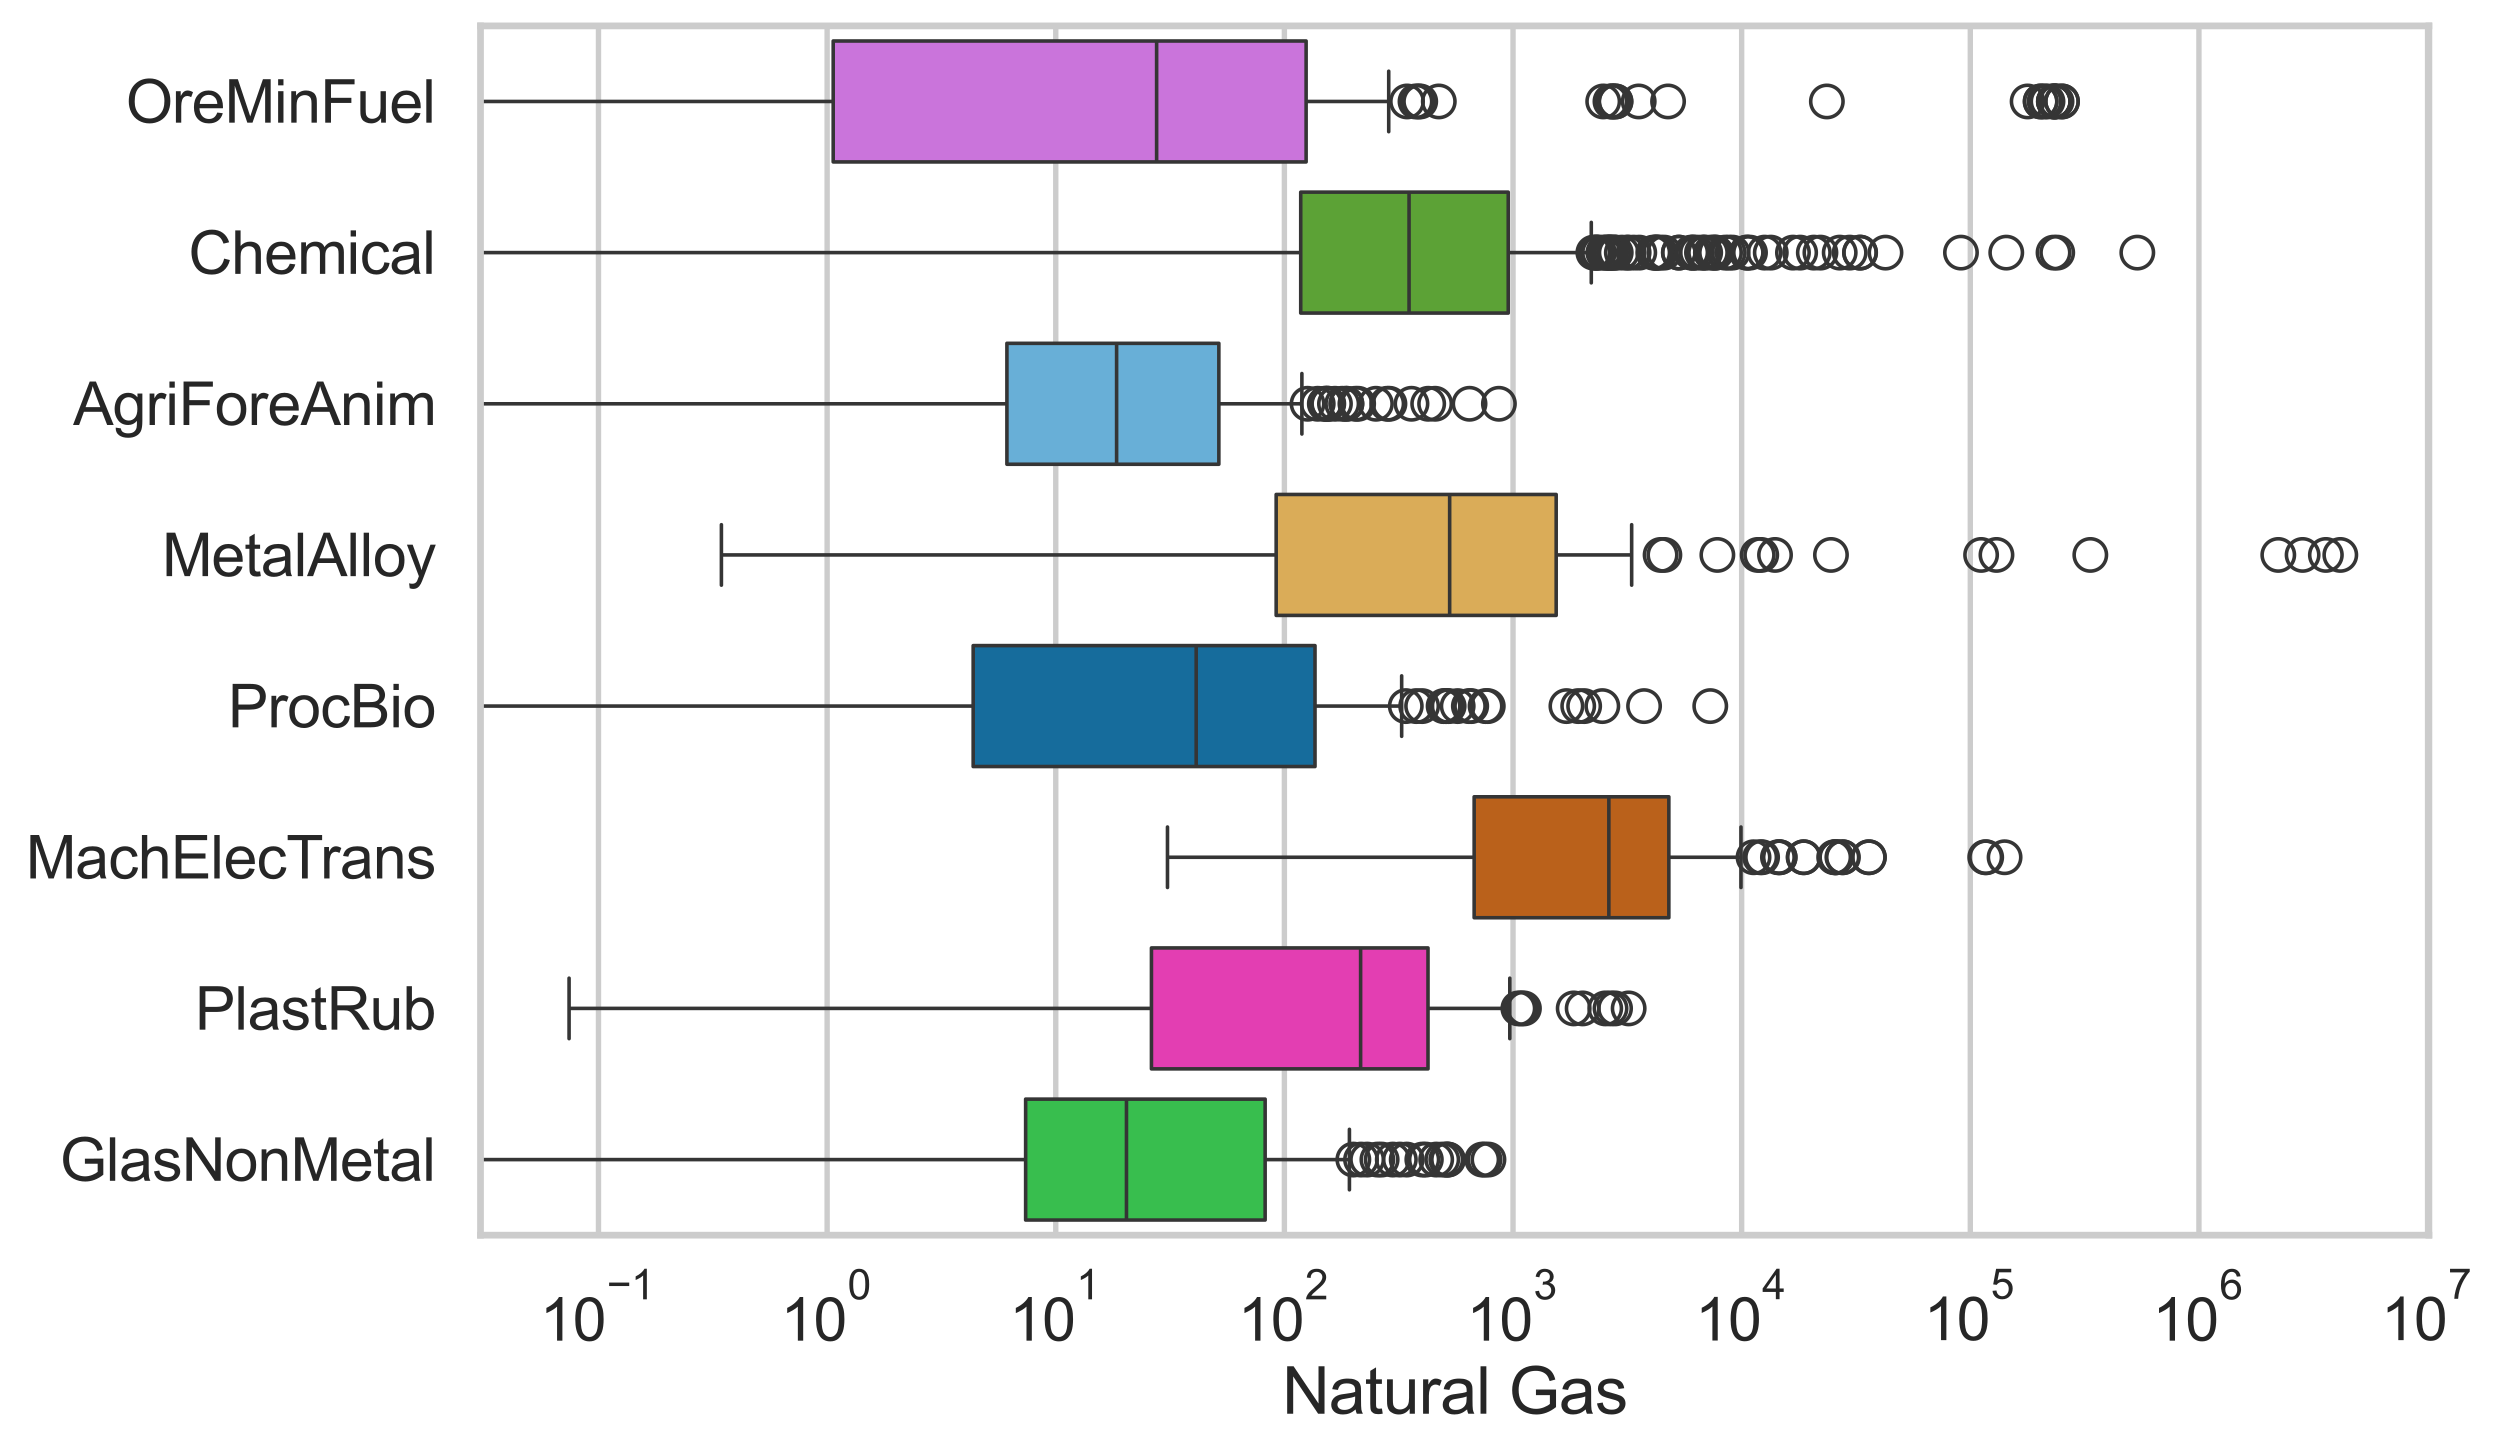 <?xml version="1.0" encoding="utf-8" standalone="no"?>
<!DOCTYPE svg PUBLIC "-//W3C//DTD SVG 1.1//EN"
  "http://www.w3.org/Graphics/SVG/1.1/DTD/svg11.dtd">
<svg xmlns:xlink="http://www.w3.org/1999/xlink" width="695.592pt" height="404.121pt" viewBox="0 0 695.592 404.121" xmlns="http://www.w3.org/2000/svg" version="1.1">
 <defs>
  <style type="text/css">*{stroke-linejoin: round; stroke-linecap: butt}</style>
 </defs>
 <g id="figure_1">
  <g id="patch_1">
   <path d="M 0 404.121 
L 695.592 404.121 
L 695.592 0 
L 0 0 
z
" style="fill: #ffffff"/>
  </g>
  <g id="axes_1">
   <g id="patch_2">
    <path d="M 133.697 343.665 
L 675.802 343.665 
L 675.802 7.2 
L 133.697 7.2 
z
" style="fill: #ffffff"/>
   </g>
   <g id="matplotlib.axis_1">
    <g id="xtick_1">
     <g id="line2d_1">
      <path d="M 166.52 343.665 
L 166.52 7.2 
" clip-path="url(#pcdb77b6e69)" style="fill: none; stroke: #cccccc; stroke-width: 1.5; stroke-linecap: round"/>
     </g>
     <g id="text_1">
      <!-- $\mathdefault{10^{-1}}$ -->
      <g style="fill: #262626" transform="translate(150.185 373.18) scale(0.165 -0.165)">
       <defs>
        <path id="ArialMT-31" d="M 2384 0 
L 1822 0 
L 1822 3584 
Q 1619 3391 1289 3197 
Q 959 3003 697 2906 
L 697 3450 
Q 1169 3672 1522 3987 
Q 1875 4303 2022 4600 
L 2384 4600 
L 2384 0 
z
" transform="scale(0.016)"/>
        <path id="ArialMT-30" d="M 266 2259 
Q 266 3072 433 3567 
Q 600 4063 929 4331 
Q 1259 4600 1759 4600 
Q 2128 4600 2406 4451 
Q 2684 4303 2865 4023 
Q 3047 3744 3150 3342 
Q 3253 2941 3253 2259 
Q 3253 1453 3087 958 
Q 2922 463 2592 192 
Q 2263 -78 1759 -78 
Q 1097 -78 719 397 
Q 266 969 266 2259 
z
M 844 2259 
Q 844 1131 1108 757 
Q 1372 384 1759 384 
Q 2147 384 2411 759 
Q 2675 1134 2675 2259 
Q 2675 3391 2411 3762 
Q 2147 4134 1753 4134 
Q 1366 4134 1134 3806 
Q 844 3388 844 2259 
z
" transform="scale(0.016)"/>
        <path id="ArialMT-2212" d="M 3381 1997 
L 356 1997 
L 356 2522 
L 3381 2522 
L 3381 1997 
z
" transform="scale(0.016)"/>
       </defs>
       <use xlink:href="#ArialMT-31" transform="translate(0 0.994)"/>
       <use xlink:href="#ArialMT-30" transform="translate(55.615 0.994)"/>
       <use xlink:href="#ArialMT-2212" transform="translate(112.973 70.688) scale(0.7)"/>
       <use xlink:href="#ArialMT-31" transform="translate(153.852 70.688) scale(0.7)"/>
      </g>
     </g>
    </g>
    <g id="xtick_2">
     <g id="line2d_2">
      <path d="M 230.135 343.665 
L 230.135 7.2 
" clip-path="url(#pcdb77b6e69)" style="fill: none; stroke: #cccccc; stroke-width: 1.5; stroke-linecap: round"/>
     </g>
     <g id="text_2">
      <!-- $\mathdefault{10^{0}}$ -->
      <g style="fill: #262626" transform="translate(217.182 373.18) scale(0.165 -0.165)">
       <use xlink:href="#ArialMT-31" transform="translate(0 0.994)"/>
       <use xlink:href="#ArialMT-30" transform="translate(55.615 0.994)"/>
       <use xlink:href="#ArialMT-30" transform="translate(112.973 70.688) scale(0.7)"/>
      </g>
     </g>
    </g>
    <g id="xtick_3">
     <g id="line2d_3">
      <path d="M 293.749 343.665 
L 293.749 7.2 
" clip-path="url(#pcdb77b6e69)" style="fill: none; stroke: #cccccc; stroke-width: 1.5; stroke-linecap: round"/>
     </g>
     <g id="text_3">
      <!-- $\mathdefault{10^{1}}$ -->
      <g style="fill: #262626" transform="translate(280.797 373.18) scale(0.165 -0.165)">
       <use xlink:href="#ArialMT-31" transform="translate(0 0.994)"/>
       <use xlink:href="#ArialMT-30" transform="translate(55.615 0.994)"/>
       <use xlink:href="#ArialMT-31" transform="translate(112.973 70.688) scale(0.7)"/>
      </g>
     </g>
    </g>
    <g id="xtick_4">
     <g id="line2d_4">
      <path d="M 357.364 343.665 
L 357.364 7.2 
" clip-path="url(#pcdb77b6e69)" style="fill: none; stroke: #cccccc; stroke-width: 1.5; stroke-linecap: round"/>
     </g>
     <g id="text_4">
      <!-- $\mathdefault{10^{2}}$ -->
      <g style="fill: #262626" transform="translate(344.412 373.18) scale(0.165 -0.165)">
       <defs>
        <path id="ArialMT-32" d="M 3222 541 
L 3222 0 
L 194 0 
Q 188 203 259 391 
Q 375 700 629 1000 
Q 884 1300 1366 1694 
Q 2113 2306 2375 2664 
Q 2638 3022 2638 3341 
Q 2638 3675 2398 3904 
Q 2159 4134 1775 4134 
Q 1369 4134 1125 3890 
Q 881 3647 878 3216 
L 300 3275 
Q 359 3922 746 4261 
Q 1134 4600 1788 4600 
Q 2447 4600 2831 4234 
Q 3216 3869 3216 3328 
Q 3216 3053 3103 2787 
Q 2991 2522 2730 2228 
Q 2469 1934 1863 1422 
Q 1356 997 1212 845 
Q 1069 694 975 541 
L 3222 541 
z
" transform="scale(0.016)"/>
       </defs>
       <use xlink:href="#ArialMT-31" transform="translate(0 0.994)"/>
       <use xlink:href="#ArialMT-30" transform="translate(55.615 0.994)"/>
       <use xlink:href="#ArialMT-32" transform="translate(112.973 70.688) scale(0.7)"/>
      </g>
     </g>
    </g>
    <g id="xtick_5">
     <g id="line2d_5">
      <path d="M 420.979 343.665 
L 420.979 7.2 
" clip-path="url(#pcdb77b6e69)" style="fill: none; stroke: #cccccc; stroke-width: 1.5; stroke-linecap: round"/>
     </g>
     <g id="text_5">
      <!-- $\mathdefault{10^{3}}$ -->
      <g style="fill: #262626" transform="translate(408.027 373.18) scale(0.165 -0.165)">
       <defs>
        <path id="ArialMT-33" d="M 269 1209 
L 831 1284 
Q 928 806 1161 595 
Q 1394 384 1728 384 
Q 2125 384 2398 659 
Q 2672 934 2672 1341 
Q 2672 1728 2419 1979 
Q 2166 2231 1775 2231 
Q 1616 2231 1378 2169 
L 1441 2663 
Q 1497 2656 1531 2656 
Q 1891 2656 2178 2843 
Q 2466 3031 2466 3422 
Q 2466 3731 2256 3934 
Q 2047 4138 1716 4138 
Q 1388 4138 1169 3931 
Q 950 3725 888 3313 
L 325 3413 
Q 428 3978 793 4289 
Q 1159 4600 1703 4600 
Q 2078 4600 2393 4439 
Q 2709 4278 2876 4000 
Q 3044 3722 3044 3409 
Q 3044 3113 2884 2869 
Q 2725 2625 2413 2481 
Q 2819 2388 3044 2092 
Q 3269 1797 3269 1353 
Q 3269 753 2831 336 
Q 2394 -81 1725 -81 
Q 1122 -81 723 278 
Q 325 638 269 1209 
z
" transform="scale(0.016)"/>
       </defs>
       <use xlink:href="#ArialMT-31" transform="translate(0 0.994)"/>
       <use xlink:href="#ArialMT-30" transform="translate(55.615 0.994)"/>
       <use xlink:href="#ArialMT-33" transform="translate(112.973 70.688) scale(0.7)"/>
      </g>
     </g>
    </g>
    <g id="xtick_6">
     <g id="line2d_6">
      <path d="M 484.594 343.665 
L 484.594 7.2 
" clip-path="url(#pcdb77b6e69)" style="fill: none; stroke: #cccccc; stroke-width: 1.5; stroke-linecap: round"/>
     </g>
     <g id="text_6">
      <!-- $\mathdefault{10^{4}}$ -->
      <g style="fill: #262626" transform="translate(471.642 373.015) scale(0.165 -0.165)">
       <defs>
        <path id="ArialMT-34" d="M 2069 0 
L 2069 1097 
L 81 1097 
L 81 1613 
L 2172 4581 
L 2631 4581 
L 2631 1613 
L 3250 1613 
L 3250 1097 
L 2631 1097 
L 2631 0 
L 2069 0 
z
M 2069 1613 
L 2069 3678 
L 634 1613 
L 2069 1613 
z
" transform="scale(0.016)"/>
       </defs>
       <use xlink:href="#ArialMT-31" transform="translate(0 0.202)"/>
       <use xlink:href="#ArialMT-30" transform="translate(55.615 0.202)"/>
       <use xlink:href="#ArialMT-34" transform="translate(112.973 69.895) scale(0.7)"/>
      </g>
     </g>
    </g>
    <g id="xtick_7">
     <g id="line2d_7">
      <path d="M 548.209 343.665 
L 548.209 7.2 
" clip-path="url(#pcdb77b6e69)" style="fill: none; stroke: #cccccc; stroke-width: 1.5; stroke-linecap: round"/>
     </g>
     <g id="text_7">
      <!-- $\mathdefault{10^{5}}$ -->
      <g style="fill: #262626" transform="translate(535.257 373.015) scale(0.165 -0.165)">
       <defs>
        <path id="ArialMT-35" d="M 266 1200 
L 856 1250 
Q 922 819 1161 601 
Q 1400 384 1738 384 
Q 2144 384 2425 690 
Q 2706 997 2706 1503 
Q 2706 1984 2436 2262 
Q 2166 2541 1728 2541 
Q 1456 2541 1237 2417 
Q 1019 2294 894 2097 
L 366 2166 
L 809 4519 
L 3088 4519 
L 3088 3981 
L 1259 3981 
L 1013 2750 
Q 1425 3038 1878 3038 
Q 2478 3038 2890 2622 
Q 3303 2206 3303 1553 
Q 3303 931 2941 478 
Q 2500 -78 1738 -78 
Q 1113 -78 717 272 
Q 322 622 266 1200 
z
" transform="scale(0.016)"/>
       </defs>
       <use xlink:href="#ArialMT-31" transform="translate(0 0.88)"/>
       <use xlink:href="#ArialMT-30" transform="translate(55.615 0.88)"/>
       <use xlink:href="#ArialMT-35" transform="translate(112.973 70.573) scale(0.7)"/>
      </g>
     </g>
    </g>
    <g id="xtick_8">
     <g id="line2d_8">
      <path d="M 611.824 343.665 
L 611.824 7.2 
" clip-path="url(#pcdb77b6e69)" style="fill: none; stroke: #cccccc; stroke-width: 1.5; stroke-linecap: round"/>
     </g>
     <g id="text_8">
      <!-- $\mathdefault{10^{6}}$ -->
      <g style="fill: #262626" transform="translate(598.872 373.18) scale(0.165 -0.165)">
       <defs>
        <path id="ArialMT-36" d="M 3184 3459 
L 2625 3416 
Q 2550 3747 2413 3897 
Q 2184 4138 1850 4138 
Q 1581 4138 1378 3988 
Q 1113 3794 959 3422 
Q 806 3050 800 2363 
Q 1003 2672 1297 2822 
Q 1591 2972 1913 2972 
Q 2475 2972 2870 2558 
Q 3266 2144 3266 1488 
Q 3266 1056 3080 686 
Q 2894 316 2569 119 
Q 2244 -78 1831 -78 
Q 1128 -78 684 439 
Q 241 956 241 2144 
Q 241 3472 731 4075 
Q 1159 4600 1884 4600 
Q 2425 4600 2770 4297 
Q 3116 3994 3184 3459 
z
M 888 1484 
Q 888 1194 1011 928 
Q 1134 663 1356 523 
Q 1578 384 1822 384 
Q 2178 384 2434 671 
Q 2691 959 2691 1453 
Q 2691 1928 2437 2201 
Q 2184 2475 1800 2475 
Q 1419 2475 1153 2201 
Q 888 1928 888 1484 
z
" transform="scale(0.016)"/>
       </defs>
       <use xlink:href="#ArialMT-31" transform="translate(0 0.994)"/>
       <use xlink:href="#ArialMT-30" transform="translate(55.615 0.994)"/>
       <use xlink:href="#ArialMT-36" transform="translate(112.973 70.688) scale(0.7)"/>
      </g>
     </g>
    </g>
    <g id="xtick_9">
     <g id="line2d_9">
      <path d="M 675.439 343.665 
L 675.439 7.2 
" clip-path="url(#pcdb77b6e69)" style="fill: none; stroke: #cccccc; stroke-width: 1.5; stroke-linecap: round"/>
     </g>
     <g id="text_9">
      <!-- $\mathdefault{10^{7}}$ -->
      <g style="fill: #262626" transform="translate(662.487 373.015) scale(0.165 -0.165)">
       <defs>
        <path id="ArialMT-37" d="M 303 3981 
L 303 4522 
L 3269 4522 
L 3269 4084 
Q 2831 3619 2401 2847 
Q 1972 2075 1738 1259 
Q 1569 684 1522 0 
L 944 0 
Q 953 541 1156 1306 
Q 1359 2072 1739 2783 
Q 2119 3494 2547 3981 
L 303 3981 
z
" transform="scale(0.016)"/>
       </defs>
       <use xlink:href="#ArialMT-31" transform="translate(0 0.847)"/>
       <use xlink:href="#ArialMT-30" transform="translate(55.615 0.847)"/>
       <use xlink:href="#ArialMT-37" transform="translate(112.973 70.541) scale(0.7)"/>
      </g>
     </g>
    </g>
    <g id="xtick_10"/>
    <g id="xtick_11"/>
    <g id="xtick_12"/>
    <g id="xtick_13"/>
    <g id="xtick_14"/>
    <g id="xtick_15"/>
    <g id="xtick_16"/>
    <g id="xtick_17"/>
    <g id="xtick_18"/>
    <g id="xtick_19"/>
    <g id="xtick_20"/>
    <g id="xtick_21"/>
    <g id="xtick_22"/>
    <g id="xtick_23"/>
    <g id="xtick_24"/>
    <g id="xtick_25"/>
    <g id="xtick_26"/>
    <g id="xtick_27"/>
    <g id="xtick_28"/>
    <g id="xtick_29"/>
    <g id="xtick_30"/>
    <g id="xtick_31"/>
    <g id="xtick_32"/>
    <g id="xtick_33"/>
    <g id="xtick_34"/>
    <g id="xtick_35"/>
    <g id="xtick_36"/>
    <g id="xtick_37"/>
    <g id="xtick_38"/>
    <g id="xtick_39"/>
    <g id="xtick_40"/>
    <g id="xtick_41"/>
    <g id="xtick_42"/>
    <g id="xtick_43"/>
    <g id="xtick_44"/>
    <g id="xtick_45"/>
    <g id="xtick_46"/>
    <g id="xtick_47"/>
    <g id="xtick_48"/>
    <g id="xtick_49"/>
    <g id="xtick_50"/>
    <g id="xtick_51"/>
    <g id="xtick_52"/>
    <g id="xtick_53"/>
    <g id="xtick_54"/>
    <g id="xtick_55"/>
    <g id="xtick_56"/>
    <g id="xtick_57"/>
    <g id="xtick_58"/>
    <g id="xtick_59"/>
    <g id="xtick_60"/>
    <g id="xtick_61"/>
    <g id="xtick_62"/>
    <g id="xtick_63"/>
    <g id="xtick_64"/>
    <g id="xtick_65"/>
    <g id="xtick_66"/>
    <g id="xtick_67"/>
    <g id="xtick_68"/>
    <g id="xtick_69"/>
    <g id="xtick_70"/>
    <g id="xtick_71"/>
    <g id="xtick_72"/>
    <g id="xtick_73"/>
    <g id="xtick_74"/>
    <g id="xtick_75"/>
    <g id="xtick_76"/>
    <g id="xtick_77"/>
    <g id="xtick_78"/>
    <g id="xtick_79"/>
    <g id="text_10">
     <!-- Natural Gas -->
     <g style="fill: #262626" transform="translate(356.733 393.344) scale(0.18 -0.18)">
      <defs>
       <path id="ArialMT-4e" d="M 488 0 
L 488 4581 
L 1109 4581 
L 3516 984 
L 3516 4581 
L 4097 4581 
L 4097 0 
L 3475 0 
L 1069 3600 
L 1069 0 
L 488 0 
z
" transform="scale(0.016)"/>
       <path id="ArialMT-61" d="M 2588 409 
Q 2275 144 1986 34 
Q 1697 -75 1366 -75 
Q 819 -75 525 192 
Q 231 459 231 875 
Q 231 1119 342 1320 
Q 453 1522 633 1644 
Q 813 1766 1038 1828 
Q 1203 1872 1538 1913 
Q 2219 1994 2541 2106 
Q 2544 2222 2544 2253 
Q 2544 2597 2384 2738 
Q 2169 2928 1744 2928 
Q 1347 2928 1158 2789 
Q 969 2650 878 2297 
L 328 2372 
Q 403 2725 575 2942 
Q 747 3159 1072 3276 
Q 1397 3394 1825 3394 
Q 2250 3394 2515 3294 
Q 2781 3194 2906 3042 
Q 3031 2891 3081 2659 
Q 3109 2516 3109 2141 
L 3109 1391 
Q 3109 606 3145 398 
Q 3181 191 3288 0 
L 2700 0 
Q 2613 175 2588 409 
z
M 2541 1666 
Q 2234 1541 1622 1453 
Q 1275 1403 1131 1340 
Q 988 1278 909 1158 
Q 831 1038 831 891 
Q 831 666 1001 516 
Q 1172 366 1500 366 
Q 1825 366 2078 508 
Q 2331 650 2450 897 
Q 2541 1088 2541 1459 
L 2541 1666 
z
" transform="scale(0.016)"/>
       <path id="ArialMT-74" d="M 1650 503 
L 1731 6 
Q 1494 -44 1306 -44 
Q 1000 -44 831 53 
Q 663 150 594 308 
Q 525 466 525 972 
L 525 2881 
L 113 2881 
L 113 3319 
L 525 3319 
L 525 4141 
L 1084 4478 
L 1084 3319 
L 1650 3319 
L 1650 2881 
L 1084 2881 
L 1084 941 
Q 1084 700 1114 631 
Q 1144 563 1211 522 
Q 1278 481 1403 481 
Q 1497 481 1650 503 
z
" transform="scale(0.016)"/>
       <path id="ArialMT-75" d="M 2597 0 
L 2597 488 
Q 2209 -75 1544 -75 
Q 1250 -75 995 37 
Q 741 150 617 320 
Q 494 491 444 738 
Q 409 903 409 1263 
L 409 3319 
L 972 3319 
L 972 1478 
Q 972 1038 1006 884 
Q 1059 663 1231 536 
Q 1403 409 1656 409 
Q 1909 409 2131 539 
Q 2353 669 2445 892 
Q 2538 1116 2538 1541 
L 2538 3319 
L 3100 3319 
L 3100 0 
L 2597 0 
z
" transform="scale(0.016)"/>
       <path id="ArialMT-72" d="M 416 0 
L 416 3319 
L 922 3319 
L 922 2816 
Q 1116 3169 1280 3281 
Q 1444 3394 1641 3394 
Q 1925 3394 2219 3213 
L 2025 2691 
Q 1819 2813 1613 2813 
Q 1428 2813 1281 2702 
Q 1134 2591 1072 2394 
Q 978 2094 978 1738 
L 978 0 
L 416 0 
z
" transform="scale(0.016)"/>
       <path id="ArialMT-6c" d="M 409 0 
L 409 4581 
L 972 4581 
L 972 0 
L 409 0 
z
" transform="scale(0.016)"/>
       <path id="ArialMT-20" transform="scale(0.016)"/>
       <path id="ArialMT-47" d="M 2638 1797 
L 2638 2334 
L 4578 2338 
L 4578 638 
Q 4131 281 3656 101 
Q 3181 -78 2681 -78 
Q 2006 -78 1454 211 
Q 903 500 622 1047 
Q 341 1594 341 2269 
Q 341 2938 620 3517 
Q 900 4097 1425 4378 
Q 1950 4659 2634 4659 
Q 3131 4659 3532 4498 
Q 3934 4338 4162 4050 
Q 4391 3763 4509 3300 
L 3963 3150 
Q 3859 3500 3706 3700 
Q 3553 3900 3268 4020 
Q 2984 4141 2638 4141 
Q 2222 4141 1919 4014 
Q 1616 3888 1430 3681 
Q 1244 3475 1141 3228 
Q 966 2803 966 2306 
Q 966 1694 1177 1281 
Q 1388 869 1791 669 
Q 2194 469 2647 469 
Q 3041 469 3416 620 
Q 3791 772 3984 944 
L 3984 1797 
L 2638 1797 
z
" transform="scale(0.016)"/>
       <path id="ArialMT-73" d="M 197 991 
L 753 1078 
Q 800 744 1014 566 
Q 1228 388 1613 388 
Q 2000 388 2187 545 
Q 2375 703 2375 916 
Q 2375 1106 2209 1216 
Q 2094 1291 1634 1406 
Q 1016 1563 777 1677 
Q 538 1791 414 1992 
Q 291 2194 291 2438 
Q 291 2659 392 2848 
Q 494 3038 669 3163 
Q 800 3259 1026 3326 
Q 1253 3394 1513 3394 
Q 1903 3394 2198 3281 
Q 2494 3169 2634 2976 
Q 2775 2784 2828 2463 
L 2278 2388 
Q 2241 2644 2061 2787 
Q 1881 2931 1553 2931 
Q 1166 2931 1000 2803 
Q 834 2675 834 2503 
Q 834 2394 903 2306 
Q 972 2216 1119 2156 
Q 1203 2125 1616 2013 
Q 2213 1853 2448 1751 
Q 2684 1650 2818 1456 
Q 2953 1263 2953 975 
Q 2953 694 2789 445 
Q 2625 197 2315 61 
Q 2006 -75 1616 -75 
Q 969 -75 630 194 
Q 291 463 197 991 
z
" transform="scale(0.016)"/>
      </defs>
      <use xlink:href="#ArialMT-4e"/>
      <use xlink:href="#ArialMT-61" transform="translate(72.217 0)"/>
      <use xlink:href="#ArialMT-74" transform="translate(127.832 0)"/>
      <use xlink:href="#ArialMT-75" transform="translate(155.615 0)"/>
      <use xlink:href="#ArialMT-72" transform="translate(211.23 0)"/>
      <use xlink:href="#ArialMT-61" transform="translate(244.531 0)"/>
      <use xlink:href="#ArialMT-6c" transform="translate(300.146 0)"/>
      <use xlink:href="#ArialMT-20" transform="translate(322.363 0)"/>
      <use xlink:href="#ArialMT-47" transform="translate(350.146 0)"/>
      <use xlink:href="#ArialMT-61" transform="translate(427.93 0)"/>
      <use xlink:href="#ArialMT-73" transform="translate(483.545 0)"/>
     </g>
    </g>
   </g>
   <g id="matplotlib.axis_2">
    <g id="ytick_1">
     <g id="text_11">
      <!-- OreMinFuel -->
      <g style="fill: #262626" transform="translate(35.013 34.134) scale(0.165 -0.165)">
       <defs>
        <path id="ArialMT-4f" d="M 309 2231 
Q 309 3372 921 4017 
Q 1534 4663 2503 4663 
Q 3138 4663 3647 4359 
Q 4156 4056 4423 3514 
Q 4691 2972 4691 2284 
Q 4691 1588 4409 1038 
Q 4128 488 3612 205 
Q 3097 -78 2500 -78 
Q 1853 -78 1343 234 
Q 834 547 571 1087 
Q 309 1628 309 2231 
z
M 934 2222 
Q 934 1394 1379 917 
Q 1825 441 2497 441 
Q 3181 441 3623 922 
Q 4066 1403 4066 2288 
Q 4066 2847 3877 3264 
Q 3688 3681 3323 3911 
Q 2959 4141 2506 4141 
Q 1863 4141 1398 3698 
Q 934 3256 934 2222 
z
" transform="scale(0.016)"/>
        <path id="ArialMT-65" d="M 2694 1069 
L 3275 997 
Q 3138 488 2766 206 
Q 2394 -75 1816 -75 
Q 1088 -75 661 373 
Q 234 822 234 1631 
Q 234 2469 665 2931 
Q 1097 3394 1784 3394 
Q 2450 3394 2872 2941 
Q 3294 2488 3294 1666 
Q 3294 1616 3291 1516 
L 816 1516 
Q 847 969 1125 678 
Q 1403 388 1819 388 
Q 2128 388 2347 550 
Q 2566 713 2694 1069 
z
M 847 1978 
L 2700 1978 
Q 2663 2397 2488 2606 
Q 2219 2931 1791 2931 
Q 1403 2931 1139 2672 
Q 875 2413 847 1978 
z
" transform="scale(0.016)"/>
        <path id="ArialMT-4d" d="M 475 0 
L 475 4581 
L 1388 4581 
L 2472 1338 
Q 2622 884 2691 659 
Q 2769 909 2934 1394 
L 4031 4581 
L 4847 4581 
L 4847 0 
L 4263 0 
L 4263 3834 
L 2931 0 
L 2384 0 
L 1059 3900 
L 1059 0 
L 475 0 
z
" transform="scale(0.016)"/>
        <path id="ArialMT-69" d="M 425 3934 
L 425 4581 
L 988 4581 
L 988 3934 
L 425 3934 
z
M 425 0 
L 425 3319 
L 988 3319 
L 988 0 
L 425 0 
z
" transform="scale(0.016)"/>
        <path id="ArialMT-6e" d="M 422 0 
L 422 3319 
L 928 3319 
L 928 2847 
Q 1294 3394 1984 3394 
Q 2284 3394 2536 3286 
Q 2788 3178 2913 3003 
Q 3038 2828 3088 2588 
Q 3119 2431 3119 2041 
L 3119 0 
L 2556 0 
L 2556 2019 
Q 2556 2363 2490 2533 
Q 2425 2703 2258 2804 
Q 2091 2906 1866 2906 
Q 1506 2906 1245 2678 
Q 984 2450 984 1813 
L 984 0 
L 422 0 
z
" transform="scale(0.016)"/>
        <path id="ArialMT-46" d="M 525 0 
L 525 4581 
L 3616 4581 
L 3616 4041 
L 1131 4041 
L 1131 2622 
L 3281 2622 
L 3281 2081 
L 1131 2081 
L 1131 0 
L 525 0 
z
" transform="scale(0.016)"/>
       </defs>
       <use xlink:href="#ArialMT-4f"/>
       <use xlink:href="#ArialMT-72" transform="translate(77.783 0)"/>
       <use xlink:href="#ArialMT-65" transform="translate(111.084 0)"/>
       <use xlink:href="#ArialMT-4d" transform="translate(166.699 0)"/>
       <use xlink:href="#ArialMT-69" transform="translate(250 0)"/>
       <use xlink:href="#ArialMT-6e" transform="translate(272.217 0)"/>
       <use xlink:href="#ArialMT-46" transform="translate(327.832 0)"/>
       <use xlink:href="#ArialMT-75" transform="translate(388.916 0)"/>
       <use xlink:href="#ArialMT-65" transform="translate(444.531 0)"/>
       <use xlink:href="#ArialMT-6c" transform="translate(500.146 0)"/>
      </g>
     </g>
    </g>
    <g id="ytick_2">
     <g id="text_12">
      <!-- Chemical -->
      <g style="fill: #262626" transform="translate(52.428 76.192) scale(0.165 -0.165)">
       <defs>
        <path id="ArialMT-43" d="M 3763 1606 
L 4369 1453 
Q 4178 706 3683 314 
Q 3188 -78 2472 -78 
Q 1731 -78 1267 223 
Q 803 525 561 1097 
Q 319 1669 319 2325 
Q 319 3041 592 3573 
Q 866 4106 1370 4382 
Q 1875 4659 2481 4659 
Q 3169 4659 3637 4309 
Q 4106 3959 4291 3325 
L 3694 3184 
Q 3534 3684 3231 3912 
Q 2928 4141 2469 4141 
Q 1941 4141 1586 3887 
Q 1231 3634 1087 3207 
Q 944 2781 944 2328 
Q 944 1744 1114 1308 
Q 1284 872 1643 656 
Q 2003 441 2422 441 
Q 2931 441 3284 734 
Q 3638 1028 3763 1606 
z
" transform="scale(0.016)"/>
        <path id="ArialMT-68" d="M 422 0 
L 422 4581 
L 984 4581 
L 984 2938 
Q 1378 3394 1978 3394 
Q 2347 3394 2619 3248 
Q 2891 3103 3008 2847 
Q 3125 2591 3125 2103 
L 3125 0 
L 2563 0 
L 2563 2103 
Q 2563 2525 2380 2717 
Q 2197 2909 1863 2909 
Q 1613 2909 1392 2779 
Q 1172 2650 1078 2428 
Q 984 2206 984 1816 
L 984 0 
L 422 0 
z
" transform="scale(0.016)"/>
        <path id="ArialMT-6d" d="M 422 0 
L 422 3319 
L 925 3319 
L 925 2853 
Q 1081 3097 1340 3245 
Q 1600 3394 1931 3394 
Q 2300 3394 2536 3241 
Q 2772 3088 2869 2813 
Q 3263 3394 3894 3394 
Q 4388 3394 4653 3120 
Q 4919 2847 4919 2278 
L 4919 0 
L 4359 0 
L 4359 2091 
Q 4359 2428 4304 2576 
Q 4250 2725 4106 2815 
Q 3963 2906 3769 2906 
Q 3419 2906 3187 2673 
Q 2956 2441 2956 1928 
L 2956 0 
L 2394 0 
L 2394 2156 
Q 2394 2531 2256 2718 
Q 2119 2906 1806 2906 
Q 1569 2906 1367 2781 
Q 1166 2656 1075 2415 
Q 984 2175 984 1722 
L 984 0 
L 422 0 
z
" transform="scale(0.016)"/>
        <path id="ArialMT-63" d="M 2588 1216 
L 3141 1144 
Q 3050 572 2676 248 
Q 2303 -75 1759 -75 
Q 1078 -75 664 370 
Q 250 816 250 1647 
Q 250 2184 428 2587 
Q 606 2991 970 3192 
Q 1334 3394 1763 3394 
Q 2303 3394 2647 3120 
Q 2991 2847 3088 2344 
L 2541 2259 
Q 2463 2594 2264 2762 
Q 2066 2931 1784 2931 
Q 1359 2931 1093 2626 
Q 828 2322 828 1663 
Q 828 994 1084 691 
Q 1341 388 1753 388 
Q 2084 388 2306 591 
Q 2528 794 2588 1216 
z
" transform="scale(0.016)"/>
       </defs>
       <use xlink:href="#ArialMT-43"/>
       <use xlink:href="#ArialMT-68" transform="translate(72.217 0)"/>
       <use xlink:href="#ArialMT-65" transform="translate(127.832 0)"/>
       <use xlink:href="#ArialMT-6d" transform="translate(183.447 0)"/>
       <use xlink:href="#ArialMT-69" transform="translate(266.748 0)"/>
       <use xlink:href="#ArialMT-63" transform="translate(288.965 0)"/>
       <use xlink:href="#ArialMT-61" transform="translate(338.965 0)"/>
       <use xlink:href="#ArialMT-6c" transform="translate(394.58 0)"/>
      </g>
     </g>
    </g>
    <g id="ytick_3">
     <g id="text_13">
      <!-- AgriForeAnim -->
      <g style="fill: #262626" transform="translate(20.341 118.25) scale(0.165 -0.165)">
       <defs>
        <path id="ArialMT-41" d="M -9 0 
L 1750 4581 
L 2403 4581 
L 4278 0 
L 3588 0 
L 3053 1388 
L 1138 1388 
L 634 0 
L -9 0 
z
M 1313 1881 
L 2866 1881 
L 2388 3150 
Q 2169 3728 2063 4100 
Q 1975 3659 1816 3225 
L 1313 1881 
z
" transform="scale(0.016)"/>
        <path id="ArialMT-67" d="M 319 -275 
L 866 -356 
Q 900 -609 1056 -725 
Q 1266 -881 1628 -881 
Q 2019 -881 2231 -725 
Q 2444 -569 2519 -288 
Q 2563 -116 2559 434 
Q 2191 0 1641 0 
Q 956 0 581 494 
Q 206 988 206 1678 
Q 206 2153 378 2554 
Q 550 2956 876 3175 
Q 1203 3394 1644 3394 
Q 2231 3394 2613 2919 
L 2613 3319 
L 3131 3319 
L 3131 450 
Q 3131 -325 2973 -648 
Q 2816 -972 2473 -1159 
Q 2131 -1347 1631 -1347 
Q 1038 -1347 672 -1080 
Q 306 -813 319 -275 
z
M 784 1719 
Q 784 1066 1043 766 
Q 1303 466 1694 466 
Q 2081 466 2343 764 
Q 2606 1063 2606 1700 
Q 2606 2309 2336 2618 
Q 2066 2928 1684 2928 
Q 1309 2928 1046 2623 
Q 784 2319 784 1719 
z
" transform="scale(0.016)"/>
        <path id="ArialMT-6f" d="M 213 1659 
Q 213 2581 725 3025 
Q 1153 3394 1769 3394 
Q 2453 3394 2887 2945 
Q 3322 2497 3322 1706 
Q 3322 1066 3130 698 
Q 2938 331 2570 128 
Q 2203 -75 1769 -75 
Q 1072 -75 642 372 
Q 213 819 213 1659 
z
M 791 1659 
Q 791 1022 1069 705 
Q 1347 388 1769 388 
Q 2188 388 2466 706 
Q 2744 1025 2744 1678 
Q 2744 2294 2464 2611 
Q 2184 2928 1769 2928 
Q 1347 2928 1069 2612 
Q 791 2297 791 1659 
z
" transform="scale(0.016)"/>
       </defs>
       <use xlink:href="#ArialMT-41"/>
       <use xlink:href="#ArialMT-67" transform="translate(66.699 0)"/>
       <use xlink:href="#ArialMT-72" transform="translate(122.314 0)"/>
       <use xlink:href="#ArialMT-69" transform="translate(155.615 0)"/>
       <use xlink:href="#ArialMT-46" transform="translate(177.832 0)"/>
       <use xlink:href="#ArialMT-6f" transform="translate(238.916 0)"/>
       <use xlink:href="#ArialMT-72" transform="translate(294.531 0)"/>
       <use xlink:href="#ArialMT-65" transform="translate(327.832 0)"/>
       <use xlink:href="#ArialMT-41" transform="translate(383.447 0)"/>
       <use xlink:href="#ArialMT-6e" transform="translate(450.146 0)"/>
       <use xlink:href="#ArialMT-69" transform="translate(505.762 0)"/>
       <use xlink:href="#ArialMT-6d" transform="translate(527.979 0)"/>
      </g>
     </g>
    </g>
    <g id="ytick_4">
     <g id="text_14">
      <!-- MetalAlloy -->
      <g style="fill: #262626" transform="translate(45.088 160.308) scale(0.165 -0.165)">
       <defs>
        <path id="ArialMT-79" d="M 397 -1278 
L 334 -750 
Q 519 -800 656 -800 
Q 844 -800 956 -737 
Q 1069 -675 1141 -563 
Q 1194 -478 1313 -144 
Q 1328 -97 1363 -6 
L 103 3319 
L 709 3319 
L 1400 1397 
Q 1534 1031 1641 628 
Q 1738 1016 1872 1384 
L 2581 3319 
L 3144 3319 
L 1881 -56 
Q 1678 -603 1566 -809 
Q 1416 -1088 1222 -1217 
Q 1028 -1347 759 -1347 
Q 597 -1347 397 -1278 
z
" transform="scale(0.016)"/>
       </defs>
       <use xlink:href="#ArialMT-4d"/>
       <use xlink:href="#ArialMT-65" transform="translate(83.301 0)"/>
       <use xlink:href="#ArialMT-74" transform="translate(138.916 0)"/>
       <use xlink:href="#ArialMT-61" transform="translate(166.699 0)"/>
       <use xlink:href="#ArialMT-6c" transform="translate(222.314 0)"/>
       <use xlink:href="#ArialMT-41" transform="translate(244.531 0)"/>
       <use xlink:href="#ArialMT-6c" transform="translate(311.23 0)"/>
       <use xlink:href="#ArialMT-6c" transform="translate(333.447 0)"/>
       <use xlink:href="#ArialMT-6f" transform="translate(355.664 0)"/>
       <use xlink:href="#ArialMT-79" transform="translate(411.279 0)"/>
      </g>
     </g>
    </g>
    <g id="ytick_5">
     <g id="text_15">
      <!-- ProcBio -->
      <g style="fill: #262626" transform="translate(63.424 202.366) scale(0.165 -0.165)">
       <defs>
        <path id="ArialMT-50" d="M 494 0 
L 494 4581 
L 2222 4581 
Q 2678 4581 2919 4538 
Q 3256 4481 3484 4323 
Q 3713 4166 3852 3881 
Q 3991 3597 3991 3256 
Q 3991 2672 3619 2267 
Q 3247 1863 2275 1863 
L 1100 1863 
L 1100 0 
L 494 0 
z
M 1100 2403 
L 2284 2403 
Q 2872 2403 3119 2622 
Q 3366 2841 3366 3238 
Q 3366 3525 3220 3729 
Q 3075 3934 2838 4000 
Q 2684 4041 2272 4041 
L 1100 4041 
L 1100 2403 
z
" transform="scale(0.016)"/>
        <path id="ArialMT-42" d="M 469 0 
L 469 4581 
L 2188 4581 
Q 2713 4581 3030 4442 
Q 3347 4303 3526 4014 
Q 3706 3725 3706 3409 
Q 3706 3116 3547 2856 
Q 3388 2597 3066 2438 
Q 3481 2316 3704 2022 
Q 3928 1728 3928 1328 
Q 3928 1006 3792 729 
Q 3656 453 3456 303 
Q 3256 153 2954 76 
Q 2653 0 2216 0 
L 469 0 
z
M 1075 2656 
L 2066 2656 
Q 2469 2656 2644 2709 
Q 2875 2778 2992 2937 
Q 3109 3097 3109 3338 
Q 3109 3566 3000 3739 
Q 2891 3913 2687 3977 
Q 2484 4041 1991 4041 
L 1075 4041 
L 1075 2656 
z
M 1075 541 
L 2216 541 
Q 2509 541 2628 563 
Q 2838 600 2978 687 
Q 3119 775 3209 942 
Q 3300 1109 3300 1328 
Q 3300 1584 3169 1773 
Q 3038 1963 2805 2039 
Q 2572 2116 2134 2116 
L 1075 2116 
L 1075 541 
z
" transform="scale(0.016)"/>
       </defs>
       <use xlink:href="#ArialMT-50"/>
       <use xlink:href="#ArialMT-72" transform="translate(66.699 0)"/>
       <use xlink:href="#ArialMT-6f" transform="translate(100 0)"/>
       <use xlink:href="#ArialMT-63" transform="translate(155.615 0)"/>
       <use xlink:href="#ArialMT-42" transform="translate(205.615 0)"/>
       <use xlink:href="#ArialMT-69" transform="translate(272.314 0)"/>
       <use xlink:href="#ArialMT-6f" transform="translate(294.531 0)"/>
      </g>
     </g>
    </g>
    <g id="ytick_6">
     <g id="text_16">
      <!-- MachElecTrans -->
      <g style="fill: #262626" transform="translate(7.2 244.425) scale(0.165 -0.165)">
       <defs>
        <path id="ArialMT-45" d="M 506 0 
L 506 4581 
L 3819 4581 
L 3819 4041 
L 1113 4041 
L 1113 2638 
L 3647 2638 
L 3647 2100 
L 1113 2100 
L 1113 541 
L 3925 541 
L 3925 0 
L 506 0 
z
" transform="scale(0.016)"/>
        <path id="ArialMT-54" d="M 1659 0 
L 1659 4041 
L 150 4041 
L 150 4581 
L 3781 4581 
L 3781 4041 
L 2266 4041 
L 2266 0 
L 1659 0 
z
" transform="scale(0.016)"/>
       </defs>
       <use xlink:href="#ArialMT-4d"/>
       <use xlink:href="#ArialMT-61" transform="translate(83.301 0)"/>
       <use xlink:href="#ArialMT-63" transform="translate(138.916 0)"/>
       <use xlink:href="#ArialMT-68" transform="translate(188.916 0)"/>
       <use xlink:href="#ArialMT-45" transform="translate(244.531 0)"/>
       <use xlink:href="#ArialMT-6c" transform="translate(311.23 0)"/>
       <use xlink:href="#ArialMT-65" transform="translate(333.447 0)"/>
       <use xlink:href="#ArialMT-63" transform="translate(389.062 0)"/>
       <use xlink:href="#ArialMT-54" transform="translate(439.062 0)"/>
       <use xlink:href="#ArialMT-72" transform="translate(496.396 0)"/>
       <use xlink:href="#ArialMT-61" transform="translate(529.697 0)"/>
       <use xlink:href="#ArialMT-6e" transform="translate(585.312 0)"/>
       <use xlink:href="#ArialMT-73" transform="translate(640.928 0)"/>
      </g>
     </g>
    </g>
    <g id="ytick_7">
     <g id="text_17">
      <!-- PlastRub -->
      <g style="fill: #262626" transform="translate(54.248 286.483) scale(0.165 -0.165)">
       <defs>
        <path id="ArialMT-52" d="M 503 0 
L 503 4581 
L 2534 4581 
Q 3147 4581 3465 4457 
Q 3784 4334 3975 4021 
Q 4166 3709 4166 3331 
Q 4166 2844 3850 2509 
Q 3534 2175 2875 2084 
Q 3116 1969 3241 1856 
Q 3506 1613 3744 1247 
L 4541 0 
L 3778 0 
L 3172 953 
Q 2906 1366 2734 1584 
Q 2563 1803 2427 1890 
Q 2291 1978 2150 2013 
Q 2047 2034 1813 2034 
L 1109 2034 
L 1109 0 
L 503 0 
z
M 1109 2559 
L 2413 2559 
Q 2828 2559 3062 2645 
Q 3297 2731 3419 2920 
Q 3541 3109 3541 3331 
Q 3541 3656 3305 3865 
Q 3069 4075 2559 4075 
L 1109 4075 
L 1109 2559 
z
" transform="scale(0.016)"/>
        <path id="ArialMT-62" d="M 941 0 
L 419 0 
L 419 4581 
L 981 4581 
L 981 2947 
Q 1338 3394 1891 3394 
Q 2197 3394 2470 3270 
Q 2744 3147 2920 2923 
Q 3097 2700 3197 2384 
Q 3297 2069 3297 1709 
Q 3297 856 2875 390 
Q 2453 -75 1863 -75 
Q 1275 -75 941 416 
L 941 0 
z
M 934 1684 
Q 934 1088 1097 822 
Q 1363 388 1816 388 
Q 2184 388 2453 708 
Q 2722 1028 2722 1663 
Q 2722 2313 2464 2622 
Q 2206 2931 1841 2931 
Q 1472 2931 1203 2611 
Q 934 2291 934 1684 
z
" transform="scale(0.016)"/>
       </defs>
       <use xlink:href="#ArialMT-50"/>
       <use xlink:href="#ArialMT-6c" transform="translate(66.699 0)"/>
       <use xlink:href="#ArialMT-61" transform="translate(88.916 0)"/>
       <use xlink:href="#ArialMT-73" transform="translate(144.531 0)"/>
       <use xlink:href="#ArialMT-74" transform="translate(194.531 0)"/>
       <use xlink:href="#ArialMT-52" transform="translate(222.314 0)"/>
       <use xlink:href="#ArialMT-75" transform="translate(294.531 0)"/>
       <use xlink:href="#ArialMT-62" transform="translate(350.146 0)"/>
      </g>
     </g>
    </g>
    <g id="ytick_8">
     <g id="text_18">
      <!-- GlasNonMetal -->
      <g style="fill: #262626" transform="translate(16.659 328.541) scale(0.165 -0.165)">
       <use xlink:href="#ArialMT-47"/>
       <use xlink:href="#ArialMT-6c" transform="translate(77.783 0)"/>
       <use xlink:href="#ArialMT-61" transform="translate(100 0)"/>
       <use xlink:href="#ArialMT-73" transform="translate(155.615 0)"/>
       <use xlink:href="#ArialMT-4e" transform="translate(205.615 0)"/>
       <use xlink:href="#ArialMT-6f" transform="translate(277.832 0)"/>
       <use xlink:href="#ArialMT-6e" transform="translate(333.447 0)"/>
       <use xlink:href="#ArialMT-4d" transform="translate(389.062 0)"/>
       <use xlink:href="#ArialMT-65" transform="translate(472.363 0)"/>
       <use xlink:href="#ArialMT-74" transform="translate(527.979 0)"/>
       <use xlink:href="#ArialMT-61" transform="translate(555.762 0)"/>
       <use xlink:href="#ArialMT-6c" transform="translate(611.377 0)"/>
      </g>
     </g>
    </g>
   </g>
   <g id="patch_3">
    <path d="M 231.828 11.406 
L 231.828 45.052 
L 363.41 45.052 
L 363.41 11.406 
L 231.828 11.406 
z
" clip-path="url(#pcdb77b6e69)" style="fill: #ca74db; stroke: #353535; stroke-linejoin: miter"/>
   </g>
   <g id="line2d_10">
    <path d="M 231.828 28.229 
L -1 28.229 
" clip-path="url(#pcdb77b6e69)" style="fill: none; stroke: #353535"/>
   </g>
   <g id="line2d_11">
    <path d="M 363.41 28.229 
L 386.394 28.229 
" clip-path="url(#pcdb77b6e69)" style="fill: none; stroke: #353535"/>
   </g>
   <g id="line2d_12">
    <path clip-path="url(#pcdb77b6e69)" style="fill: none; stroke: #353535; stroke-linecap: round"/>
   </g>
   <g id="line2d_13">
    <path d="M 386.394 19.817 
L 386.394 36.641 
" clip-path="url(#pcdb77b6e69)" style="fill: none; stroke: #353535; stroke-linecap: round"/>
   </g>
   <g id="line2d_14">
    <defs>
     <path id="m8279d6615e" d="M 0 4.5 
C 1.193 4.5 2.338 4.026 3.182 3.182 
C 4.026 2.338 4.5 1.193 4.5 0 
C 4.5 -1.193 4.026 -2.338 3.182 -3.182 
C 2.338 -4.026 1.193 -4.5 0 -4.5 
C -1.193 -4.5 -2.338 -4.026 -3.182 -3.182 
C -4.026 -2.338 -4.5 -1.193 -4.5 0 
C -4.5 1.193 -4.026 2.338 -3.182 3.182 
C -2.338 4.026 -1.193 4.5 0 4.5 
z
" style="stroke: #353535"/>
    </defs>
    <g clip-path="url(#pcdb77b6e69)">
     <use xlink:href="#m8279d6615e" x="448.599" y="28.229" style="fill-opacity: 0; stroke: #353535"/>
     <use xlink:href="#m8279d6615e" x="567.807" y="28.229" style="fill-opacity: 0; stroke: #353535"/>
     <use xlink:href="#m8279d6615e" x="569.688" y="28.229" style="fill-opacity: 0; stroke: #353535"/>
     <use xlink:href="#m8279d6615e" x="455.944" y="28.229" style="fill-opacity: 0; stroke: #353535"/>
     <use xlink:href="#m8279d6615e" x="571.464" y="28.229" style="fill-opacity: 0; stroke: #353535"/>
     <use xlink:href="#m8279d6615e" x="391.491" y="28.229" style="fill-opacity: 0; stroke: #353535"/>
     <use xlink:href="#m8279d6615e" x="394.63" y="28.229" style="fill-opacity: 0; stroke: #353535"/>
     <use xlink:href="#m8279d6615e" x="564.157" y="28.229" style="fill-opacity: 0; stroke: #353535"/>
     <use xlink:href="#m8279d6615e" x="571.464" y="28.229" style="fill-opacity: 0; stroke: #353535"/>
     <use xlink:href="#m8279d6615e" x="449.456" y="28.229" style="fill-opacity: 0; stroke: #353535"/>
     <use xlink:href="#m8279d6615e" x="464.117" y="28.229" style="fill-opacity: 0; stroke: #353535"/>
     <use xlink:href="#m8279d6615e" x="449.514" y="28.229" style="fill-opacity: 0; stroke: #353535"/>
     <use xlink:href="#m8279d6615e" x="571.724" y="28.229" style="fill-opacity: 0; stroke: #353535"/>
     <use xlink:href="#m8279d6615e" x="573.722" y="28.229" style="fill-opacity: 0; stroke: #353535"/>
     <use xlink:href="#m8279d6615e" x="448.581" y="28.229" style="fill-opacity: 0; stroke: #353535"/>
     <use xlink:href="#m8279d6615e" x="448.092" y="28.229" style="fill-opacity: 0; stroke: #353535"/>
     <use xlink:href="#m8279d6615e" x="573.722" y="28.229" style="fill-opacity: 0; stroke: #353535"/>
     <use xlink:href="#m8279d6615e" x="400.326" y="28.229" style="fill-opacity: 0; stroke: #353535"/>
     <use xlink:href="#m8279d6615e" x="571.529" y="28.229" style="fill-opacity: 0; stroke: #353535"/>
     <use xlink:href="#m8279d6615e" x="395.157" y="28.229" style="fill-opacity: 0; stroke: #353535"/>
     <use xlink:href="#m8279d6615e" x="508.302" y="28.229" style="fill-opacity: 0; stroke: #353535"/>
     <use xlink:href="#m8279d6615e" x="568.876" y="28.229" style="fill-opacity: 0; stroke: #353535"/>
     <use xlink:href="#m8279d6615e" x="393.848" y="28.229" style="fill-opacity: 0; stroke: #353535"/>
     <use xlink:href="#m8279d6615e" x="446.071" y="28.229" style="fill-opacity: 0; stroke: #353535"/>
     <use xlink:href="#m8279d6615e" x="572.2" y="28.229" style="fill-opacity: 0; stroke: #353535"/>
     <use xlink:href="#m8279d6615e" x="567.766" y="28.229" style="fill-opacity: 0; stroke: #353535"/>
    </g>
   </g>
   <g id="patch_4">
    <path d="M 361.91 53.464 
L 361.91 87.11 
L 419.645 87.11 
L 419.645 53.464 
L 361.91 53.464 
z
" clip-path="url(#pcdb77b6e69)" style="fill: #5ca236; stroke: #353535; stroke-linejoin: miter"/>
   </g>
   <g id="line2d_15">
    <path d="M 361.91 70.287 
L -1 70.287 
" clip-path="url(#pcdb77b6e69)" style="fill: none; stroke: #353535"/>
   </g>
   <g id="line2d_16">
    <path d="M 419.645 70.287 
L 442.754 70.287 
" clip-path="url(#pcdb77b6e69)" style="fill: none; stroke: #353535"/>
   </g>
   <g id="line2d_17">
    <path clip-path="url(#pcdb77b6e69)" style="fill: none; stroke: #353535; stroke-linecap: round"/>
   </g>
   <g id="line2d_18">
    <path d="M 442.754 61.875 
L 442.754 78.699 
" clip-path="url(#pcdb77b6e69)" style="fill: none; stroke: #353535; stroke-linecap: round"/>
   </g>
   <g id="line2d_19">
    <g clip-path="url(#pcdb77b6e69)">
     <use xlink:href="#m8279d6615e" x="558.218" y="70.287" style="fill-opacity: 0; stroke: #353535"/>
     <use xlink:href="#m8279d6615e" x="514.646" y="70.287" style="fill-opacity: 0; stroke: #353535"/>
     <use xlink:href="#m8279d6615e" x="451.253" y="70.287" style="fill-opacity: 0; stroke: #353535"/>
     <use xlink:href="#m8279d6615e" x="476.03" y="70.287" style="fill-opacity: 0; stroke: #353535"/>
     <use xlink:href="#m8279d6615e" x="447.663" y="70.287" style="fill-opacity: 0; stroke: #353535"/>
     <use xlink:href="#m8279d6615e" x="460.6" y="70.287" style="fill-opacity: 0; stroke: #353535"/>
     <use xlink:href="#m8279d6615e" x="517.512" y="70.287" style="fill-opacity: 0; stroke: #353535"/>
     <use xlink:href="#m8279d6615e" x="446.113" y="70.287" style="fill-opacity: 0; stroke: #353535"/>
     <use xlink:href="#m8279d6615e" x="449.286" y="70.287" style="fill-opacity: 0; stroke: #353535"/>
     <use xlink:href="#m8279d6615e" x="517.557" y="70.287" style="fill-opacity: 0; stroke: #353535"/>
     <use xlink:href="#m8279d6615e" x="476.771" y="70.287" style="fill-opacity: 0; stroke: #353535"/>
     <use xlink:href="#m8279d6615e" x="486.914" y="70.287" style="fill-opacity: 0; stroke: #353535"/>
     <use xlink:href="#m8279d6615e" x="447.708" y="70.287" style="fill-opacity: 0; stroke: #353535"/>
     <use xlink:href="#m8279d6615e" x="470.55" y="70.287" style="fill-opacity: 0; stroke: #353535"/>
     <use xlink:href="#m8279d6615e" x="446.776" y="70.287" style="fill-opacity: 0; stroke: #353535"/>
     <use xlink:href="#m8279d6615e" x="545.614" y="70.287" style="fill-opacity: 0; stroke: #353535"/>
     <use xlink:href="#m8279d6615e" x="447.983" y="70.287" style="fill-opacity: 0; stroke: #353535"/>
     <use xlink:href="#m8279d6615e" x="467.13" y="70.287" style="fill-opacity: 0; stroke: #353535"/>
     <use xlink:href="#m8279d6615e" x="477.283" y="70.287" style="fill-opacity: 0; stroke: #353535"/>
     <use xlink:href="#m8279d6615e" x="452.805" y="70.287" style="fill-opacity: 0; stroke: #353535"/>
     <use xlink:href="#m8279d6615e" x="454.535" y="70.287" style="fill-opacity: 0; stroke: #353535"/>
     <use xlink:href="#m8279d6615e" x="594.682" y="70.287" style="fill-opacity: 0; stroke: #353535"/>
     <use xlink:href="#m8279d6615e" x="452.976" y="70.287" style="fill-opacity: 0; stroke: #353535"/>
     <use xlink:href="#m8279d6615e" x="490.971" y="70.287" style="fill-opacity: 0; stroke: #353535"/>
     <use xlink:href="#m8279d6615e" x="486.061" y="70.287" style="fill-opacity: 0; stroke: #353535"/>
     <use xlink:href="#m8279d6615e" x="444.9" y="70.287" style="fill-opacity: 0; stroke: #353535"/>
     <use xlink:href="#m8279d6615e" x="482.045" y="70.287" style="fill-opacity: 0; stroke: #353535"/>
     <use xlink:href="#m8279d6615e" x="460" y="70.287" style="fill-opacity: 0; stroke: #353535"/>
     <use xlink:href="#m8279d6615e" x="467.11" y="70.287" style="fill-opacity: 0; stroke: #353535"/>
     <use xlink:href="#m8279d6615e" x="492.693" y="70.287" style="fill-opacity: 0; stroke: #353535"/>
     <use xlink:href="#m8279d6615e" x="471.117" y="70.287" style="fill-opacity: 0; stroke: #353535"/>
     <use xlink:href="#m8279d6615e" x="506.509" y="70.287" style="fill-opacity: 0; stroke: #353535"/>
     <use xlink:href="#m8279d6615e" x="461.226" y="70.287" style="fill-opacity: 0; stroke: #353535"/>
     <use xlink:href="#m8279d6615e" x="443.841" y="70.287" style="fill-opacity: 0; stroke: #353535"/>
     <use xlink:href="#m8279d6615e" x="456.106" y="70.287" style="fill-opacity: 0; stroke: #353535"/>
     <use xlink:href="#m8279d6615e" x="500.866" y="70.287" style="fill-opacity: 0; stroke: #353535"/>
     <use xlink:href="#m8279d6615e" x="461.915" y="70.287" style="fill-opacity: 0; stroke: #353535"/>
     <use xlink:href="#m8279d6615e" x="571.372" y="70.287" style="fill-opacity: 0; stroke: #353535"/>
     <use xlink:href="#m8279d6615e" x="461.014" y="70.287" style="fill-opacity: 0; stroke: #353535"/>
     <use xlink:href="#m8279d6615e" x="444.206" y="70.287" style="fill-opacity: 0; stroke: #353535"/>
     <use xlink:href="#m8279d6615e" x="463.055" y="70.287" style="fill-opacity: 0; stroke: #353535"/>
     <use xlink:href="#m8279d6615e" x="471.043" y="70.287" style="fill-opacity: 0; stroke: #353535"/>
     <use xlink:href="#m8279d6615e" x="449.05" y="70.287" style="fill-opacity: 0; stroke: #353535"/>
     <use xlink:href="#m8279d6615e" x="511.873" y="70.287" style="fill-opacity: 0; stroke: #353535"/>
     <use xlink:href="#m8279d6615e" x="480.997" y="70.287" style="fill-opacity: 0; stroke: #353535"/>
     <use xlink:href="#m8279d6615e" x="447.996" y="70.287" style="fill-opacity: 0; stroke: #353535"/>
     <use xlink:href="#m8279d6615e" x="572.397" y="70.287" style="fill-opacity: 0; stroke: #353535"/>
     <use xlink:href="#m8279d6615e" x="443.334" y="70.287" style="fill-opacity: 0; stroke: #353535"/>
     <use xlink:href="#m8279d6615e" x="524.609" y="70.287" style="fill-opacity: 0; stroke: #353535"/>
     <use xlink:href="#m8279d6615e" x="498.866" y="70.287" style="fill-opacity: 0; stroke: #353535"/>
     <use xlink:href="#m8279d6615e" x="474.158" y="70.287" style="fill-opacity: 0; stroke: #353535"/>
     <use xlink:href="#m8279d6615e" x="473.553" y="70.287" style="fill-opacity: 0; stroke: #353535"/>
     <use xlink:href="#m8279d6615e" x="460.6" y="70.287" style="fill-opacity: 0; stroke: #353535"/>
     <use xlink:href="#m8279d6615e" x="504.674" y="70.287" style="fill-opacity: 0; stroke: #353535"/>
     <use xlink:href="#m8279d6615e" x="449.552" y="70.287" style="fill-opacity: 0; stroke: #353535"/>
     <use xlink:href="#m8279d6615e" x="448.276" y="70.287" style="fill-opacity: 0; stroke: #353535"/>
     <use xlink:href="#m8279d6615e" x="472.149" y="70.287" style="fill-opacity: 0; stroke: #353535"/>
     <use xlink:href="#m8279d6615e" x="446.918" y="70.287" style="fill-opacity: 0; stroke: #353535"/>
     <use xlink:href="#m8279d6615e" x="444.415" y="70.287" style="fill-opacity: 0; stroke: #353535"/>
     <use xlink:href="#m8279d6615e" x="477.466" y="70.287" style="fill-opacity: 0; stroke: #353535"/>
     <use xlink:href="#m8279d6615e" x="474.44" y="70.287" style="fill-opacity: 0; stroke: #353535"/>
     <use xlink:href="#m8279d6615e" x="485.992" y="70.287" style="fill-opacity: 0; stroke: #353535"/>
     <use xlink:href="#m8279d6615e" x="479.971" y="70.287" style="fill-opacity: 0; stroke: #353535"/>
    </g>
   </g>
   <g id="patch_5">
    <path d="M 280.158 95.522 
L 280.158 129.168 
L 339.129 129.168 
L 339.129 95.522 
L 280.158 95.522 
z
" clip-path="url(#pcdb77b6e69)" style="fill: #68afd7; stroke: #353535; stroke-linejoin: miter"/>
   </g>
   <g id="line2d_20">
    <path d="M 280.158 112.345 
L -1 112.345 
" clip-path="url(#pcdb77b6e69)" style="fill: none; stroke: #353535"/>
   </g>
   <g id="line2d_21">
    <path d="M 339.129 112.345 
L 362.232 112.345 
" clip-path="url(#pcdb77b6e69)" style="fill: none; stroke: #353535"/>
   </g>
   <g id="line2d_22">
    <path clip-path="url(#pcdb77b6e69)" style="fill: none; stroke: #353535; stroke-linecap: round"/>
   </g>
   <g id="line2d_23">
    <path d="M 362.232 103.934 
L 362.232 120.757 
" clip-path="url(#pcdb77b6e69)" style="fill: none; stroke: #353535; stroke-linecap: round"/>
   </g>
   <g id="line2d_24">
    <g clip-path="url(#pcdb77b6e69)">
     <use xlink:href="#m8279d6615e" x="371.433" y="112.345" style="fill-opacity: 0; stroke: #353535"/>
     <use xlink:href="#m8279d6615e" x="377.131" y="112.345" style="fill-opacity: 0; stroke: #353535"/>
     <use xlink:href="#m8279d6615e" x="368.79" y="112.345" style="fill-opacity: 0; stroke: #353535"/>
     <use xlink:href="#m8279d6615e" x="408.876" y="112.345" style="fill-opacity: 0; stroke: #353535"/>
     <use xlink:href="#m8279d6615e" x="369.47" y="112.345" style="fill-opacity: 0; stroke: #353535"/>
     <use xlink:href="#m8279d6615e" x="366.631" y="112.345" style="fill-opacity: 0; stroke: #353535"/>
     <use xlink:href="#m8279d6615e" x="369.156" y="112.345" style="fill-opacity: 0; stroke: #353535"/>
     <use xlink:href="#m8279d6615e" x="369.581" y="112.345" style="fill-opacity: 0; stroke: #353535"/>
     <use xlink:href="#m8279d6615e" x="386.592" y="112.345" style="fill-opacity: 0; stroke: #353535"/>
     <use xlink:href="#m8279d6615e" x="374.617" y="112.345" style="fill-opacity: 0; stroke: #353535"/>
     <use xlink:href="#m8279d6615e" x="368.617" y="112.345" style="fill-opacity: 0; stroke: #353535"/>
     <use xlink:href="#m8279d6615e" x="399.303" y="112.345" style="fill-opacity: 0; stroke: #353535"/>
     <use xlink:href="#m8279d6615e" x="374.627" y="112.345" style="fill-opacity: 0; stroke: #353535"/>
     <use xlink:href="#m8279d6615e" x="377.884" y="112.345" style="fill-opacity: 0; stroke: #353535"/>
     <use xlink:href="#m8279d6615e" x="417.048" y="112.345" style="fill-opacity: 0; stroke: #353535"/>
     <use xlink:href="#m8279d6615e" x="392.724" y="112.345" style="fill-opacity: 0; stroke: #353535"/>
     <use xlink:href="#m8279d6615e" x="385.987" y="112.345" style="fill-opacity: 0; stroke: #353535"/>
     <use xlink:href="#m8279d6615e" x="363.809" y="112.345" style="fill-opacity: 0; stroke: #353535"/>
     <use xlink:href="#m8279d6615e" x="382.825" y="112.345" style="fill-opacity: 0; stroke: #353535"/>
     <use xlink:href="#m8279d6615e" x="373.458" y="112.345" style="fill-opacity: 0; stroke: #353535"/>
     <use xlink:href="#m8279d6615e" x="397.372" y="112.345" style="fill-opacity: 0; stroke: #353535"/>
    </g>
   </g>
   <g id="patch_6">
    <path d="M 355.077 137.58 
L 355.077 171.226 
L 432.988 171.226 
L 432.988 137.58 
L 355.077 137.58 
z
" clip-path="url(#pcdb77b6e69)" style="fill: #daac58; stroke: #353535; stroke-linejoin: miter"/>
   </g>
   <g id="line2d_25">
    <path d="M 355.077 154.403 
L 200.721 154.403 
" clip-path="url(#pcdb77b6e69)" style="fill: none; stroke: #353535"/>
   </g>
   <g id="line2d_26">
    <path d="M 432.988 154.403 
L 453.988 154.403 
" clip-path="url(#pcdb77b6e69)" style="fill: none; stroke: #353535"/>
   </g>
   <g id="line2d_27">
    <path d="M 200.721 145.992 
L 200.721 162.815 
" clip-path="url(#pcdb77b6e69)" style="fill: none; stroke: #353535; stroke-linecap: round"/>
   </g>
   <g id="line2d_28">
    <path d="M 453.988 145.992 
L 453.988 162.815 
" clip-path="url(#pcdb77b6e69)" style="fill: none; stroke: #353535; stroke-linecap: round"/>
   </g>
   <g id="line2d_29">
    <g clip-path="url(#pcdb77b6e69)">
     <use xlink:href="#m8279d6615e" x="490.041" y="154.403" style="fill-opacity: 0; stroke: #353535"/>
     <use xlink:href="#m8279d6615e" x="493.875" y="154.403" style="fill-opacity: 0; stroke: #353535"/>
     <use xlink:href="#m8279d6615e" x="633.906" y="154.403" style="fill-opacity: 0; stroke: #353535"/>
     <use xlink:href="#m8279d6615e" x="489.059" y="154.403" style="fill-opacity: 0; stroke: #353535"/>
     <use xlink:href="#m8279d6615e" x="462.042" y="154.403" style="fill-opacity: 0; stroke: #353535"/>
     <use xlink:href="#m8279d6615e" x="463.092" y="154.403" style="fill-opacity: 0; stroke: #353535"/>
     <use xlink:href="#m8279d6615e" x="551.215" y="154.403" style="fill-opacity: 0; stroke: #353535"/>
     <use xlink:href="#m8279d6615e" x="477.836" y="154.403" style="fill-opacity: 0; stroke: #353535"/>
     <use xlink:href="#m8279d6615e" x="647.142" y="154.403" style="fill-opacity: 0; stroke: #353535"/>
     <use xlink:href="#m8279d6615e" x="509.439" y="154.403" style="fill-opacity: 0; stroke: #353535"/>
     <use xlink:href="#m8279d6615e" x="651.16" y="154.403" style="fill-opacity: 0; stroke: #353535"/>
     <use xlink:href="#m8279d6615e" x="581.605" y="154.403" style="fill-opacity: 0; stroke: #353535"/>
     <use xlink:href="#m8279d6615e" x="555.49" y="154.403" style="fill-opacity: 0; stroke: #353535"/>
     <use xlink:href="#m8279d6615e" x="640.667" y="154.403" style="fill-opacity: 0; stroke: #353535"/>
    </g>
   </g>
   <g id="patch_7">
    <path d="M 270.772 179.638 
L 270.772 213.285 
L 365.883 213.285 
L 365.883 179.638 
L 270.772 179.638 
z
" clip-path="url(#pcdb77b6e69)" style="fill: #166c9c; stroke: #353535; stroke-linejoin: miter"/>
   </g>
   <g id="line2d_30">
    <path d="M 270.772 196.461 
L -1 196.461 
" clip-path="url(#pcdb77b6e69)" style="fill: none; stroke: #353535"/>
   </g>
   <g id="line2d_31">
    <path d="M 365.883 196.461 
L 389.995 196.461 
" clip-path="url(#pcdb77b6e69)" style="fill: none; stroke: #353535"/>
   </g>
   <g id="line2d_32">
    <path clip-path="url(#pcdb77b6e69)" style="fill: none; stroke: #353535; stroke-linecap: round"/>
   </g>
   <g id="line2d_33">
    <path d="M 389.995 188.05 
L 389.995 204.873 
" clip-path="url(#pcdb77b6e69)" style="fill: none; stroke: #353535; stroke-linecap: round"/>
   </g>
   <g id="line2d_34">
    <g clip-path="url(#pcdb77b6e69)">
     <use xlink:href="#m8279d6615e" x="395.684" y="196.461" style="fill-opacity: 0; stroke: #353535"/>
     <use xlink:href="#m8279d6615e" x="457.442" y="196.461" style="fill-opacity: 0; stroke: #353535"/>
     <use xlink:href="#m8279d6615e" x="435.836" y="196.461" style="fill-opacity: 0; stroke: #353535"/>
     <use xlink:href="#m8279d6615e" x="439.117" y="196.461" style="fill-opacity: 0; stroke: #353535"/>
     <use xlink:href="#m8279d6615e" x="402.504" y="196.461" style="fill-opacity: 0; stroke: #353535"/>
     <use xlink:href="#m8279d6615e" x="403.065" y="196.461" style="fill-opacity: 0; stroke: #353535"/>
     <use xlink:href="#m8279d6615e" x="409.345" y="196.461" style="fill-opacity: 0; stroke: #353535"/>
     <use xlink:href="#m8279d6615e" x="440.769" y="196.461" style="fill-opacity: 0; stroke: #353535"/>
     <use xlink:href="#m8279d6615e" x="405.577" y="196.461" style="fill-opacity: 0; stroke: #353535"/>
     <use xlink:href="#m8279d6615e" x="413.339" y="196.461" style="fill-opacity: 0; stroke: #353535"/>
     <use xlink:href="#m8279d6615e" x="445.824" y="196.461" style="fill-opacity: 0; stroke: #353535"/>
     <use xlink:href="#m8279d6615e" x="408.691" y="196.461" style="fill-opacity: 0; stroke: #353535"/>
     <use xlink:href="#m8279d6615e" x="475.859" y="196.461" style="fill-opacity: 0; stroke: #353535"/>
     <use xlink:href="#m8279d6615e" x="394.03" y="196.461" style="fill-opacity: 0; stroke: #353535"/>
     <use xlink:href="#m8279d6615e" x="402.196" y="196.461" style="fill-opacity: 0; stroke: #353535"/>
     <use xlink:href="#m8279d6615e" x="391.135" y="196.461" style="fill-opacity: 0; stroke: #353535"/>
     <use xlink:href="#m8279d6615e" x="401.668" y="196.461" style="fill-opacity: 0; stroke: #353535"/>
     <use xlink:href="#m8279d6615e" x="413.952" y="196.461" style="fill-opacity: 0; stroke: #353535"/>
    </g>
   </g>
   <g id="patch_8">
    <path d="M 410.164 221.696 
L 410.164 255.343 
L 464.335 255.343 
L 464.335 221.696 
L 410.164 221.696 
z
" clip-path="url(#pcdb77b6e69)" style="fill: #ba611b; stroke: #353535; stroke-linejoin: miter"/>
   </g>
   <g id="line2d_35">
    <path d="M 410.164 238.519 
L 324.837 238.519 
" clip-path="url(#pcdb77b6e69)" style="fill: none; stroke: #353535"/>
   </g>
   <g id="line2d_36">
    <path d="M 464.335 238.519 
L 484.403 238.519 
" clip-path="url(#pcdb77b6e69)" style="fill: none; stroke: #353535"/>
   </g>
   <g id="line2d_37">
    <path d="M 324.837 230.108 
L 324.837 246.931 
" clip-path="url(#pcdb77b6e69)" style="fill: none; stroke: #353535; stroke-linecap: round"/>
   </g>
   <g id="line2d_38">
    <path d="M 484.403 230.108 
L 484.403 246.931 
" clip-path="url(#pcdb77b6e69)" style="fill: none; stroke: #353535; stroke-linecap: round"/>
   </g>
   <g id="line2d_39">
    <g clip-path="url(#pcdb77b6e69)">
     <use xlink:href="#m8279d6615e" x="495.165" y="238.519" style="fill-opacity: 0; stroke: #353535"/>
     <use xlink:href="#m8279d6615e" x="512.763" y="238.519" style="fill-opacity: 0; stroke: #353535"/>
     <use xlink:href="#m8279d6615e" x="495.157" y="238.519" style="fill-opacity: 0; stroke: #353535"/>
     <use xlink:href="#m8279d6615e" x="520.015" y="238.519" style="fill-opacity: 0; stroke: #353535"/>
     <use xlink:href="#m8279d6615e" x="501.894" y="238.519" style="fill-opacity: 0; stroke: #353535"/>
     <use xlink:href="#m8279d6615e" x="557.748" y="238.519" style="fill-opacity: 0; stroke: #353535"/>
     <use xlink:href="#m8279d6615e" x="489.749" y="238.519" style="fill-opacity: 0; stroke: #353535"/>
     <use xlink:href="#m8279d6615e" x="552.369" y="238.519" style="fill-opacity: 0; stroke: #353535"/>
     <use xlink:href="#m8279d6615e" x="519.952" y="238.519" style="fill-opacity: 0; stroke: #353535"/>
     <use xlink:href="#m8279d6615e" x="501.827" y="238.519" style="fill-opacity: 0; stroke: #353535"/>
     <use xlink:href="#m8279d6615e" x="552.63" y="238.519" style="fill-opacity: 0; stroke: #353535"/>
     <use xlink:href="#m8279d6615e" x="512.622" y="238.519" style="fill-opacity: 0; stroke: #353535"/>
     <use xlink:href="#m8279d6615e" x="510.744" y="238.519" style="fill-opacity: 0; stroke: #353535"/>
     <use xlink:href="#m8279d6615e" x="510.744" y="238.519" style="fill-opacity: 0; stroke: #353535"/>
     <use xlink:href="#m8279d6615e" x="490.278" y="238.519" style="fill-opacity: 0; stroke: #353535"/>
     <use xlink:href="#m8279d6615e" x="494.688" y="238.519" style="fill-opacity: 0; stroke: #353535"/>
     <use xlink:href="#m8279d6615e" x="510.933" y="238.519" style="fill-opacity: 0; stroke: #353535"/>
     <use xlink:href="#m8279d6615e" x="487.899" y="238.519" style="fill-opacity: 0; stroke: #353535"/>
     <use xlink:href="#m8279d6615e" x="510.334" y="238.519" style="fill-opacity: 0; stroke: #353535"/>
    </g>
   </g>
   <g id="patch_9">
    <path d="M 320.375 263.754 
L 320.375 297.401 
L 397.323 297.401 
L 397.323 263.754 
L 320.375 263.754 
z
" clip-path="url(#pcdb77b6e69)" style="fill: #e33eb2; stroke: #353535; stroke-linejoin: miter"/>
   </g>
   <g id="line2d_40">
    <path d="M 320.375 280.577 
L 158.338 280.577 
" clip-path="url(#pcdb77b6e69)" style="fill: none; stroke: #353535"/>
   </g>
   <g id="line2d_41">
    <path d="M 397.323 280.577 
L 420.082 280.577 
" clip-path="url(#pcdb77b6e69)" style="fill: none; stroke: #353535"/>
   </g>
   <g id="line2d_42">
    <path d="M 158.338 272.166 
L 158.338 288.989 
" clip-path="url(#pcdb77b6e69)" style="fill: none; stroke: #353535; stroke-linecap: round"/>
   </g>
   <g id="line2d_43">
    <path d="M 420.082 272.166 
L 420.082 288.989 
" clip-path="url(#pcdb77b6e69)" style="fill: none; stroke: #353535; stroke-linecap: round"/>
   </g>
   <g id="line2d_44">
    <g clip-path="url(#pcdb77b6e69)">
     <use xlink:href="#m8279d6615e" x="422.468" y="280.577" style="fill-opacity: 0; stroke: #353535"/>
     <use xlink:href="#m8279d6615e" x="453.15" y="280.577" style="fill-opacity: 0; stroke: #353535"/>
     <use xlink:href="#m8279d6615e" x="446.639" y="280.577" style="fill-opacity: 0; stroke: #353535"/>
     <use xlink:href="#m8279d6615e" x="437.857" y="280.577" style="fill-opacity: 0; stroke: #353535"/>
     <use xlink:href="#m8279d6615e" x="448.112" y="280.577" style="fill-opacity: 0; stroke: #353535"/>
     <use xlink:href="#m8279d6615e" x="449.368" y="280.577" style="fill-opacity: 0; stroke: #353535"/>
     <use xlink:href="#m8279d6615e" x="423.244" y="280.577" style="fill-opacity: 0; stroke: #353535"/>
     <use xlink:href="#m8279d6615e" x="424.012" y="280.577" style="fill-opacity: 0; stroke: #353535"/>
     <use xlink:href="#m8279d6615e" x="440.354" y="280.577" style="fill-opacity: 0; stroke: #353535"/>
    </g>
   </g>
   <g id="patch_10">
    <path d="M 285.37 305.812 
L 285.37 339.459 
L 352.008 339.459 
L 352.008 305.812 
L 285.37 305.812 
z
" clip-path="url(#pcdb77b6e69)" style="fill: #38be4e; stroke: #353535; stroke-linejoin: miter"/>
   </g>
   <g id="line2d_45">
    <path d="M 285.37 322.635 
L -1 322.635 
" clip-path="url(#pcdb77b6e69)" style="fill: none; stroke: #353535"/>
   </g>
   <g id="line2d_46">
    <path d="M 352.008 322.635 
L 375.458 322.635 
" clip-path="url(#pcdb77b6e69)" style="fill: none; stroke: #353535"/>
   </g>
   <g id="line2d_47">
    <path clip-path="url(#pcdb77b6e69)" style="fill: none; stroke: #353535; stroke-linecap: round"/>
   </g>
   <g id="line2d_48">
    <path d="M 375.458 314.224 
L 375.458 331.047 
" clip-path="url(#pcdb77b6e69)" style="fill: none; stroke: #353535; stroke-linecap: round"/>
   </g>
   <g id="line2d_49">
    <g clip-path="url(#pcdb77b6e69)">
     <use xlink:href="#m8279d6615e" x="389.486" y="322.635" style="fill-opacity: 0; stroke: #353535"/>
     <use xlink:href="#m8279d6615e" x="387.52" y="322.635" style="fill-opacity: 0; stroke: #353535"/>
     <use xlink:href="#m8279d6615e" x="376.549" y="322.635" style="fill-opacity: 0; stroke: #353535"/>
     <use xlink:href="#m8279d6615e" x="412.408" y="322.635" style="fill-opacity: 0; stroke: #353535"/>
     <use xlink:href="#m8279d6615e" x="399.599" y="322.635" style="fill-opacity: 0; stroke: #353535"/>
     <use xlink:href="#m8279d6615e" x="413.052" y="322.635" style="fill-opacity: 0; stroke: #353535"/>
     <use xlink:href="#m8279d6615e" x="414.14" y="322.635" style="fill-opacity: 0; stroke: #353535"/>
     <use xlink:href="#m8279d6615e" x="395.747" y="322.635" style="fill-opacity: 0; stroke: #353535"/>
     <use xlink:href="#m8279d6615e" x="380.401" y="322.635" style="fill-opacity: 0; stroke: #353535"/>
     <use xlink:href="#m8279d6615e" x="384.421" y="322.635" style="fill-opacity: 0; stroke: #353535"/>
     <use xlink:href="#m8279d6615e" x="401.283" y="322.635" style="fill-opacity: 0; stroke: #353535"/>
     <use xlink:href="#m8279d6615e" x="383.245" y="322.635" style="fill-opacity: 0; stroke: #353535"/>
     <use xlink:href="#m8279d6615e" x="402.407" y="322.635" style="fill-opacity: 0; stroke: #353535"/>
     <use xlink:href="#m8279d6615e" x="378.688" y="322.635" style="fill-opacity: 0; stroke: #353535"/>
     <use xlink:href="#m8279d6615e" x="402.894" y="322.635" style="fill-opacity: 0; stroke: #353535"/>
     <use xlink:href="#m8279d6615e" x="402.743" y="322.635" style="fill-opacity: 0; stroke: #353535"/>
     <use xlink:href="#m8279d6615e" x="391.401" y="322.635" style="fill-opacity: 0; stroke: #353535"/>
     <use xlink:href="#m8279d6615e" x="396.721" y="322.635" style="fill-opacity: 0; stroke: #353535"/>
    </g>
   </g>
   <g id="line2d_50">
    <path d="M 321.816 11.406 
L 321.816 45.052 
" clip-path="url(#pcdb77b6e69)" style="fill: none; stroke: #353535"/>
   </g>
   <g id="line2d_51">
    <path d="M 392.051 53.464 
L 392.051 87.11 
" clip-path="url(#pcdb77b6e69)" style="fill: none; stroke: #353535"/>
   </g>
   <g id="line2d_52">
    <path d="M 310.682 95.522 
L 310.682 129.168 
" clip-path="url(#pcdb77b6e69)" style="fill: none; stroke: #353535"/>
   </g>
   <g id="line2d_53">
    <path d="M 403.348 137.58 
L 403.348 171.226 
" clip-path="url(#pcdb77b6e69)" style="fill: none; stroke: #353535"/>
   </g>
   <g id="line2d_54">
    <path d="M 332.819 179.638 
L 332.819 213.285 
" clip-path="url(#pcdb77b6e69)" style="fill: none; stroke: #353535"/>
   </g>
   <g id="line2d_55">
    <path d="M 447.642 221.696 
L 447.642 255.343 
" clip-path="url(#pcdb77b6e69)" style="fill: none; stroke: #353535"/>
   </g>
   <g id="line2d_56">
    <path d="M 378.573 263.754 
L 378.573 297.401 
" clip-path="url(#pcdb77b6e69)" style="fill: none; stroke: #353535"/>
   </g>
   <g id="line2d_57">
    <path d="M 313.426 305.812 
L 313.426 339.459 
" clip-path="url(#pcdb77b6e69)" style="fill: none; stroke: #353535"/>
   </g>
   <g id="patch_11">
    <path d="M 133.697 343.665 
L 133.697 7.2 
" style="fill: none; stroke: #cccccc; stroke-width: 1.875; stroke-linejoin: miter; stroke-linecap: square"/>
   </g>
   <g id="patch_12">
    <path d="M 675.802 343.665 
L 675.802 7.2 
" style="fill: none; stroke: #cccccc; stroke-width: 1.875; stroke-linejoin: miter; stroke-linecap: square"/>
   </g>
   <g id="patch_13">
    <path d="M 133.697 343.665 
L 675.802 343.665 
" style="fill: none; stroke: #cccccc; stroke-width: 1.875; stroke-linejoin: miter; stroke-linecap: square"/>
   </g>
   <g id="patch_14">
    <path d="M 133.697 7.2 
L 675.802 7.2 
" style="fill: none; stroke: #cccccc; stroke-width: 1.875; stroke-linejoin: miter; stroke-linecap: square"/>
   </g>
  </g>
 </g>
 <defs>
  <clipPath id="pcdb77b6e69">
   <rect x="133.697" y="7.2" width="542.105" height="336.465"/>
  </clipPath>
 </defs>
</svg>
